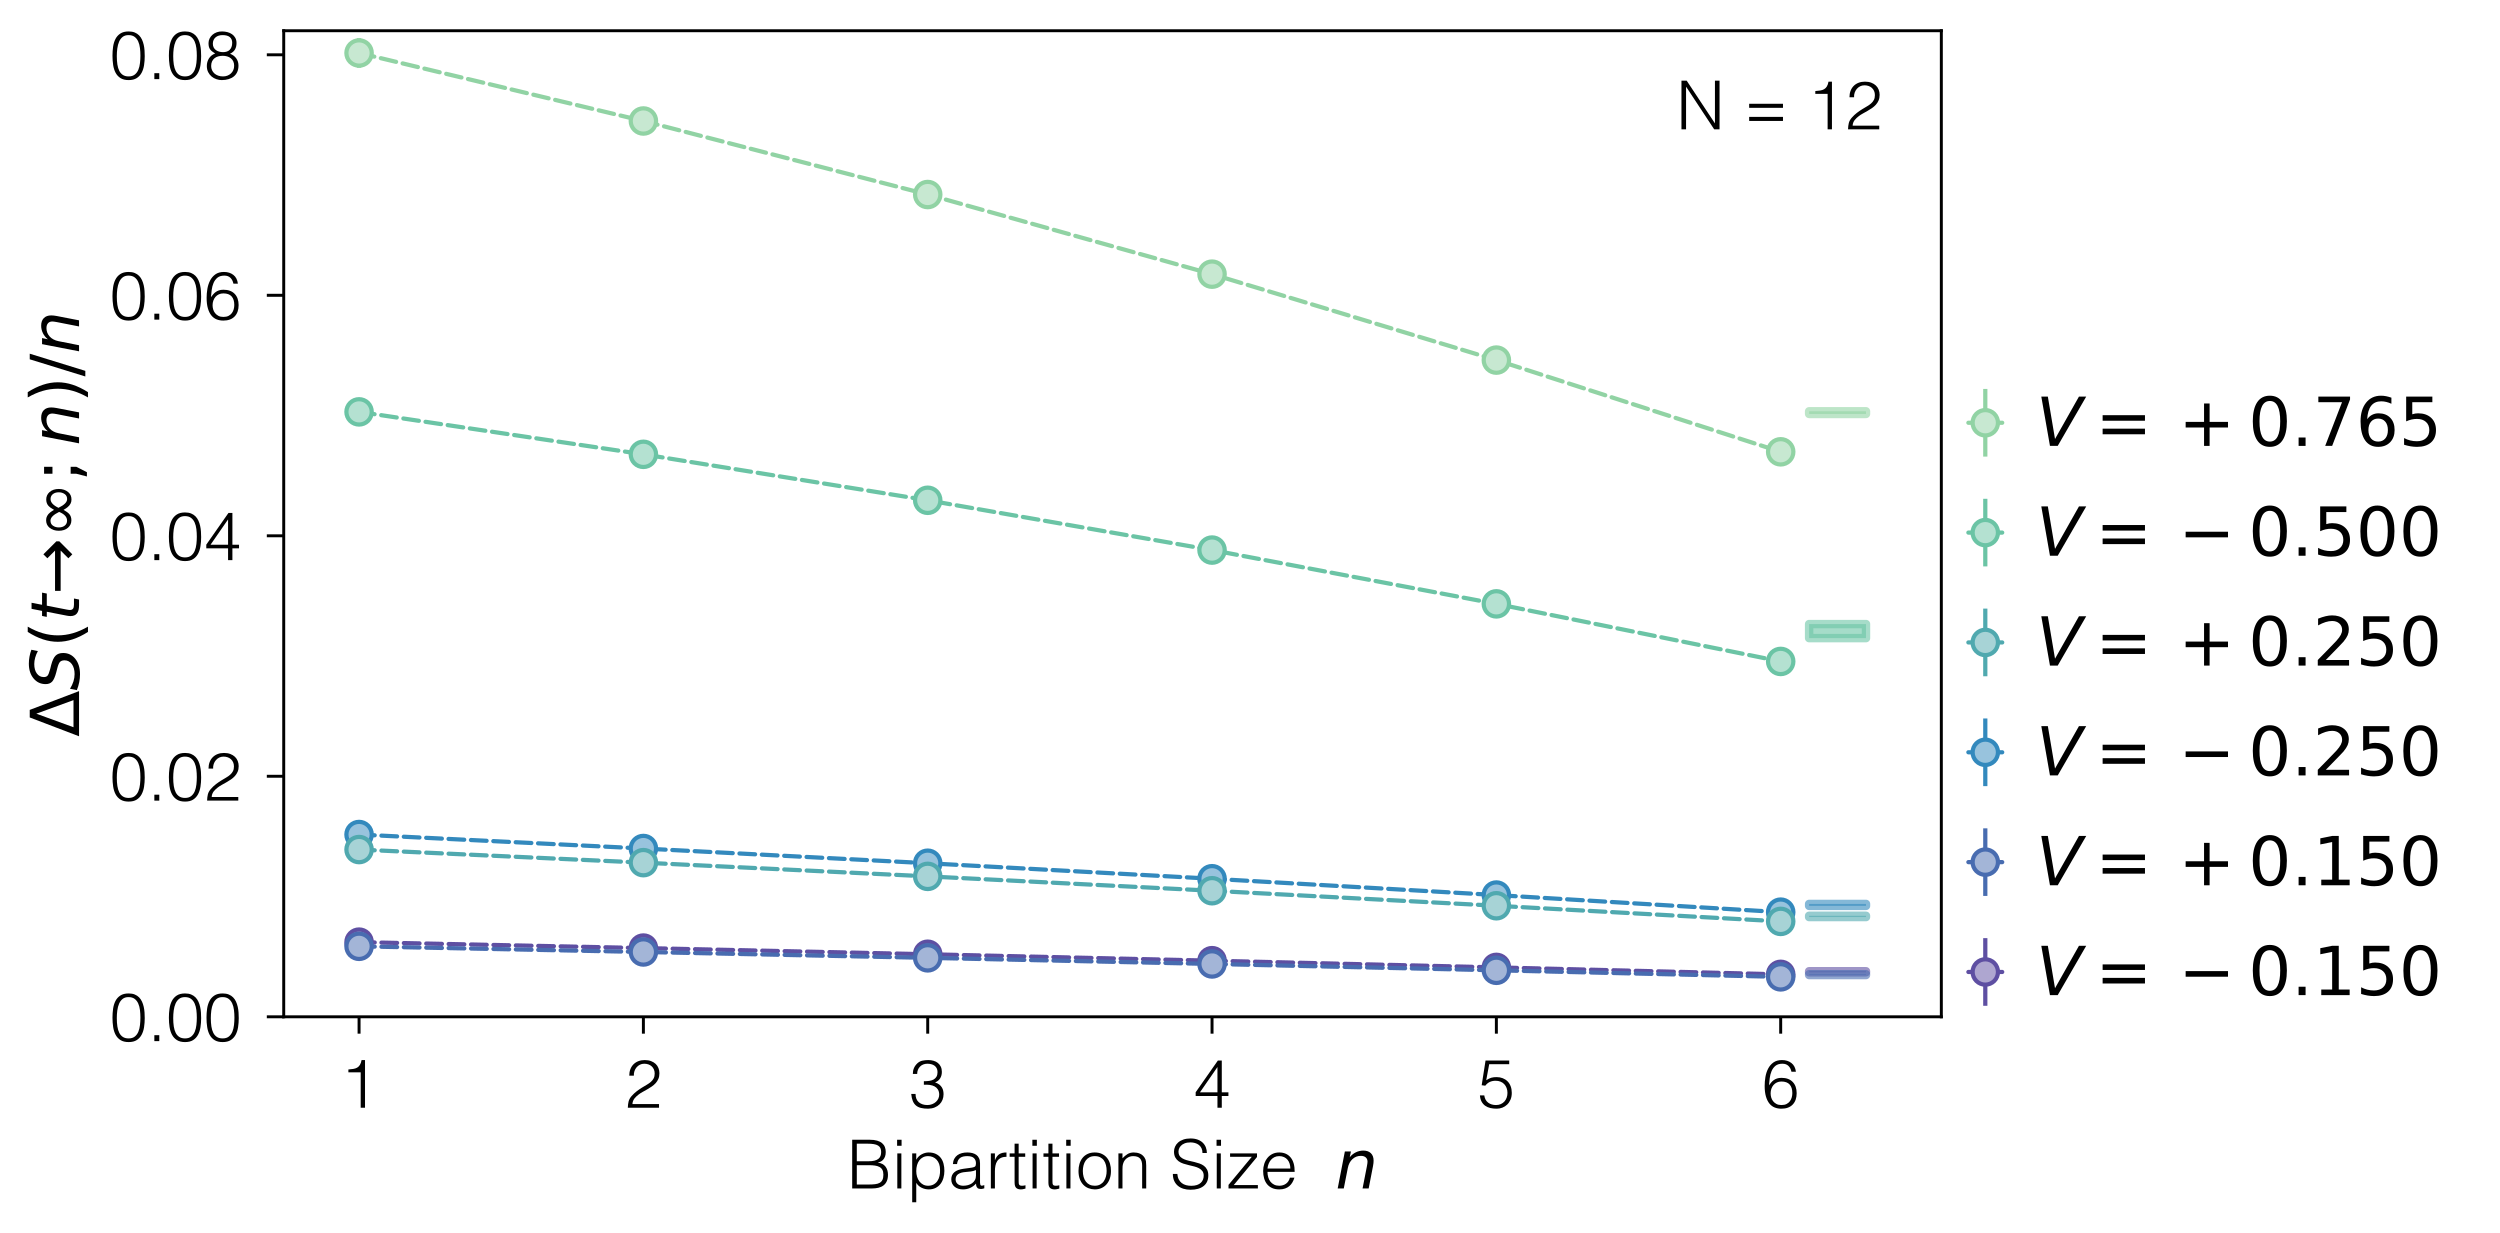 <?xml version="1.0" encoding="utf-8" standalone="no"?>
<!DOCTYPE svg PUBLIC "-//W3C//DTD SVG 1.1//EN"
  "http://www.w3.org/Graphics/SVG/1.1/DTD/svg11.dtd">
<!-- Created with matplotlib (https://matplotlib.org/) -->
<svg height="145.859pt" version="1.1" viewBox="0 0 295.703 145.859" width="295.703pt" xmlns="http://www.w3.org/2000/svg" xmlns:xlink="http://www.w3.org/1999/xlink">
 <defs>
  <style type="text/css">
*{stroke-linecap:butt;stroke-linejoin:round;}
  </style>
 </defs>
 <g id="figure_1">
  <g id="patch_1">
   <path d="M 0 145.859 
L 295.703 145.859 
L 295.703 0 
L 0 0 
z
" style="fill:none;"/>
  </g>
  <g id="axes_1">
   <g id="patch_2">
    <path d="M 33.559 120.266 
L 229.623 120.266 
L 229.623 3.635 
L 33.559 3.635 
z
" style="fill:none;"/>
   </g>
   <g id="PolyCollection_1">
    <defs>
     <path d="M 213.985 -30.979 
L 213.985 -30.857 
L 220.711 -30.857 
L 220.711 -30.979 
L 220.711 -30.979 
L 213.985 -30.979 
z
" id="m436c9376bf" style="stroke:#5e4fa2;stroke-opacity:0.6;"/>
    </defs>
    <g>
     <use style="fill:#5e4fa2;fill-opacity:0.6;stroke:#5e4fa2;stroke-opacity:0.6;" x="0" xlink:href="#m436c9376bf" y="145.859"/>
    </g>
   </g>
   <g id="PolyCollection_2">
    <defs>
     <path d="M 213.985 -30.623 
L 213.985 -30.53 
L 220.711 -30.53 
L 220.711 -30.623 
L 220.711 -30.623 
L 213.985 -30.623 
z
" id="m1849de14a1" style="stroke:#486cb0;stroke-opacity:0.6;"/>
    </defs>
    <g>
     <use style="fill:#486cb0;fill-opacity:0.6;stroke:#486cb0;stroke-opacity:0.6;" x="0" xlink:href="#m1849de14a1" y="145.859"/>
    </g>
   </g>
   <g id="PolyCollection_3">
    <defs>
     <path d="M 213.985 -38.94 
L 213.985 -38.711 
L 220.711 -38.711 
L 220.711 -38.94 
L 220.711 -38.94 
L 213.985 -38.94 
z
" id="m2efb7c8ce1" style="stroke:#3389bd;stroke-opacity:0.6;"/>
    </defs>
    <g>
     <use style="fill:#3389bd;fill-opacity:0.6;stroke:#3389bd;stroke-opacity:0.6;" x="0" xlink:href="#m2efb7c8ce1" y="145.859"/>
    </g>
   </g>
   <g id="PolyCollection_4">
    <defs>
     <path d="M 213.985 -37.539 
L 213.985 -37.388 
L 220.711 -37.388 
L 220.711 -37.539 
L 220.711 -37.539 
L 213.985 -37.539 
z
" id="mb636430322" style="stroke:#50a9af;stroke-opacity:0.6;"/>
    </defs>
    <g>
     <use style="fill:#50a9af;fill-opacity:0.6;stroke:#50a9af;stroke-opacity:0.6;" x="0" xlink:href="#mb636430322" y="145.859"/>
    </g>
   </g>
   <g id="PolyCollection_5">
    <defs>
     <path d="M 213.985 -72.043 
L 213.985 -70.381 
L 220.711 -70.381 
L 220.711 -72.043 
L 220.711 -72.043 
L 213.985 -72.043 
z
" id="m00620a66a2" style="stroke:#6bc4a5;stroke-opacity:0.6;"/>
    </defs>
    <g>
     <use style="fill:#6bc4a5;fill-opacity:0.6;stroke:#6bc4a5;stroke-opacity:0.6;" x="0" xlink:href="#m00620a66a2" y="145.859"/>
    </g>
   </g>
   <g id="PolyCollection_6">
    <defs>
     <path d="M 213.985 -97.211 
L 213.985 -96.897 
L 220.711 -96.897 
L 220.711 -97.211 
L 220.711 -97.211 
L 213.985 -97.211 
z
" id="m9dae1aefb4" style="stroke:#91d3a4;stroke-opacity:0.6;"/>
    </defs>
    <g>
     <use style="fill:#91d3a4;fill-opacity:0.6;stroke:#91d3a4;stroke-opacity:0.6;" x="0" xlink:href="#m9dae1aefb4" y="145.859"/>
    </g>
   </g>
   <g id="matplotlib.axis_1">
    <g id="xtick_1">
     <g id="line2d_1">
      <defs>
       <path d="M 0 0 
L 0 2 
" id="mf4e2f5fce0" style="stroke:#000000;stroke-width:0.35;"/>
      </defs>
      <g>
       <use style="stroke:#000000;stroke-width:0.35;" x="42.471" xlink:href="#mf4e2f5fce0" y="120.266"/>
      </g>
     </g>
     <g id="text_1">
      <!-- 1 -->
      <defs>
       <path d="M 30.203 52.406 
L 12 52.406 
L 12 56.594 
Q 16 56.906 19.25 57.406 
Q 22.5 57.906 24.953 59.297 
Q 27.406 60.703 29.047 63.344 
Q 30.703 66 31.5 70.5 
L 36.594 70.5 
L 36.594 0 
L 30.203 0 
z
" id="Helvetica-Light-49"/>
      </defs>
      <g transform="translate(40.247 131.026)scale(0.08 -0.08)">
       <use xlink:href="#Helvetica-Light-49"/>
      </g>
     </g>
    </g>
    <g id="xtick_2">
     <g id="line2d_2">
      <g>
       <use style="stroke:#000000;stroke-width:0.35;" x="76.101" xlink:href="#mf4e2f5fce0" y="120.266"/>
      </g>
     </g>
     <g id="text_2">
      <!-- 2 -->
      <defs>
       <path d="M 6.906 47.406 
Q 6.906 52.594 8.5 56.844 
Q 10.094 61.094 13.094 64.141 
Q 16.094 67.203 20.344 68.844 
Q 24.594 70.5 29.797 70.5 
Q 35.094 70.5 39.141 68.953 
Q 43.203 67.406 45.953 64.797 
Q 48.703 62.203 50.094 58.594 
Q 51.5 55 51.5 51 
Q 51.5 46.297 49.953 42.688 
Q 48.406 39.094 45.844 36.297 
Q 43.297 33.5 40.047 31.297 
Q 36.797 29.094 33.391 27.141 
Q 30 25.203 26.703 23.391 
Q 23.406 21.594 20.797 19.594 
Q 19.094 18.297 17.5 16.844 
Q 15.906 15.406 14.594 13.703 
Q 13.297 12 12.5 9.953 
Q 11.703 7.906 11.594 5.406 
L 50.906 5.406 
L 50.906 0 
L 4.797 0 
Q 4.906 5.094 5.906 9.188 
Q 6.906 13.297 10.297 17.203 
Q 14 21.406 17.953 24.406 
Q 21.906 27.406 25.703 29.75 
Q 29.5 32.094 32.891 34.047 
Q 36.297 36 38.891 38.297 
Q 41.5 40.594 43 43.5 
Q 44.5 46.406 44.5 50.594 
Q 44.5 54 43.297 56.703 
Q 42.094 59.406 40 61.297 
Q 37.906 63.203 35.094 64.141 
Q 32.297 65.094 29 65.094 
Q 25.5 65.094 22.641 63.641 
Q 19.797 62.203 17.75 59.797 
Q 15.703 57.406 14.594 54.203 
Q 13.5 51 13.703 47.406 
z
" id="Helvetica-Light-50"/>
      </defs>
      <g transform="translate(73.877 131.026)scale(0.08 -0.08)">
       <use xlink:href="#Helvetica-Light-50"/>
      </g>
     </g>
    </g>
    <g id="xtick_3">
     <g id="line2d_3">
      <g>
       <use style="stroke:#000000;stroke-width:0.35;" x="109.731" xlink:href="#mf4e2f5fce0" y="120.266"/>
      </g>
     </g>
     <g id="text_3">
      <!-- 3 -->
      <defs>
       <path d="M 22.094 39.203 
Q 26.594 39.203 30.297 39.75 
Q 34 40.297 36.641 41.844 
Q 39.297 43.406 40.797 46 
Q 42.297 48.594 42.297 52.703 
Q 42.297 56 41.094 58.344 
Q 39.906 60.703 37.844 62.203 
Q 35.797 63.703 33.047 64.391 
Q 30.297 65.094 27.297 65.094 
Q 23.906 65.094 21.156 64 
Q 18.406 62.906 16.406 60.844 
Q 14.406 58.797 13.297 56.047 
Q 12.203 53.297 12.203 50 
L 5.797 50 
Q 5.797 54.797 7.438 58.641 
Q 9.094 62.5 12.594 65.797 
Q 15.906 68.797 20.047 69.641 
Q 24.203 70.5 28.594 70.5 
Q 32.797 70.5 36.438 69.453 
Q 40.094 68.406 42.797 66.25 
Q 45.5 64.094 47.094 60.797 
Q 48.703 57.5 48.703 53.094 
Q 48.703 47.594 46.25 43.594 
Q 43.797 39.594 38.703 37.406 
Q 42.5 36.203 44.953 34.25 
Q 47.406 32.297 48.797 29.938 
Q 50.203 27.594 50.703 25 
Q 51.203 22.406 51.203 20 
Q 51.203 15.594 49.703 11.797 
Q 48.203 8 45.297 5.094 
Q 42.406 2.203 38.156 0.453 
Q 33.906 -1.297 28.5 -1.406 
Q 22.406 -1.406 17.906 -0.297 
Q 13.406 0.797 10.406 3.344 
Q 7.406 5.906 5.703 10.047 
Q 4 14.203 3.406 20.406 
L 9.797 20.406 
Q 9.797 12.297 14.641 8.141 
Q 19.5 4 27.297 4 
Q 31.094 4 34.391 5.297 
Q 37.703 6.594 40.047 8.797 
Q 42.406 11 43.656 13.891 
Q 44.906 16.797 44.797 19.906 
Q 44.594 24.203 42.797 27.047 
Q 41 29.906 37.953 31.547 
Q 34.906 33.203 30.797 33.75 
Q 26.703 34.297 22.094 34 
z
" id="Helvetica-Light-51"/>
      </defs>
      <g transform="translate(107.508 131.026)scale(0.08 -0.08)">
       <use xlink:href="#Helvetica-Light-51"/>
      </g>
     </g>
    </g>
    <g id="xtick_4">
     <g id="line2d_4">
      <g>
       <use style="stroke:#000000;stroke-width:0.35;" x="143.362" xlink:href="#mf4e2f5fce0" y="120.266"/>
      </g>
     </g>
     <g id="text_4">
      <!-- 4 -->
      <defs>
       <path d="M 35.797 17.406 
L 3.594 17.406 
L 3.594 22.906 
L 36.406 69.797 
L 42.203 69.797 
L 42.203 22.797 
L 52 22.797 
L 52 17.406 
L 42.203 17.406 
L 42.203 0 
L 35.797 0 
z
M 9.906 22.797 
L 35.797 22.797 
L 35.797 60.203 
z
" id="Helvetica-Light-52"/>
      </defs>
      <g transform="translate(141.138 131.026)scale(0.08 -0.08)">
       <use xlink:href="#Helvetica-Light-52"/>
      </g>
     </g>
    </g>
    <g id="xtick_5">
     <g id="line2d_5">
      <g>
       <use style="stroke:#000000;stroke-width:0.35;" x="176.992" xlink:href="#mf4e2f5fce0" y="120.266"/>
      </g>
     </g>
     <g id="text_5">
      <!-- 5 -->
      <defs>
       <path d="M 9.906 18.297 
Q 10.906 11.094 15.656 7.547 
Q 20.406 4 27.297 4 
Q 31.203 4 34.344 5.391 
Q 37.5 6.797 39.703 9.25 
Q 41.906 11.703 43.047 14.953 
Q 44.203 18.203 44.203 22 
Q 44.203 25.906 42.953 29.203 
Q 41.703 32.5 39.453 34.891 
Q 37.203 37.297 33.953 38.594 
Q 30.703 39.906 26.703 39.906 
Q 21.906 39.906 18.094 38.156 
Q 14.297 36.406 11.406 32.594 
L 6.094 33.297 
L 11.797 69.797 
L 46.797 69.797 
L 46.797 64.406 
L 17.203 64.406 
L 12.797 40.703 
Q 14.906 42 16.656 42.891 
Q 18.406 43.797 20.203 44.344 
Q 22 44.906 23.953 45.094 
Q 25.906 45.297 28.297 45.297 
Q 33.094 45.297 37.188 43.688 
Q 41.297 42.094 44.297 39.094 
Q 47.297 36.094 48.938 31.75 
Q 50.594 27.406 50.594 22 
Q 50.594 16.406 48.75 12.047 
Q 46.906 7.703 43.797 4.703 
Q 40.703 1.703 36.641 0.141 
Q 32.594 -1.406 28.297 -1.406 
Q 23.297 -1.406 18.938 -0.406 
Q 14.594 0.594 11.297 2.938 
Q 8 5.297 5.953 9.047 
Q 3.906 12.797 3.5 18.297 
z
" id="Helvetica-Light-53"/>
      </defs>
      <g transform="translate(174.768 131.026)scale(0.08 -0.08)">
       <use xlink:href="#Helvetica-Light-53"/>
      </g>
     </g>
    </g>
    <g id="xtick_6">
     <g id="line2d_6">
      <g>
       <use style="stroke:#000000;stroke-width:0.35;" x="210.622" xlink:href="#mf4e2f5fce0" y="120.266"/>
      </g>
     </g>
     <g id="text_6">
      <!-- 6 -->
      <defs>
       <path d="M 43.703 53.203 
Q 42.594 58.594 39.297 61.844 
Q 36 65.094 30.297 65.094 
Q 23.797 65.094 20.047 62 
Q 16.297 58.906 14.297 54.156 
Q 12.297 49.406 11.594 43.797 
Q 10.906 38.203 10.5 33.203 
Q 12 35.203 13.641 37.203 
Q 15.297 39.203 17.391 40.75 
Q 19.5 42.297 22.297 43.25 
Q 25.094 44.203 29 44.203 
Q 39.703 44.203 45.547 38.141 
Q 51.406 32.094 51.406 21.5 
Q 51.406 10.797 45.5 4.688 
Q 39.594 -1.406 28.797 -1.406 
Q 23.5 -1.406 19 0.344 
Q 14.5 2.094 11.203 6.094 
Q 7.906 10.094 6 16.547 
Q 4.094 23 4.094 32.297 
Q 4.094 38.594 5.188 45.344 
Q 6.297 52.094 9.141 57.688 
Q 12 63.297 16.953 66.891 
Q 21.906 70.5 29.703 70.5 
Q 38.094 70.5 43.688 66.094 
Q 49.297 61.703 50.297 53.203 
z
M 28.797 38.797 
Q 25.094 38.797 22.141 37.391 
Q 19.203 36 17.141 33.594 
Q 15.094 31.203 14 28.047 
Q 12.906 24.906 12.906 21.297 
Q 12.906 18.297 13.75 15.25 
Q 14.594 12.203 16.547 9.703 
Q 18.5 7.203 21.5 5.594 
Q 24.5 4 28.906 4 
Q 33.406 4 36.453 5.547 
Q 39.5 7.094 41.391 9.641 
Q 43.297 12.203 44.141 15.344 
Q 45 18.5 45 21.703 
Q 45 29.906 41.047 34.344 
Q 37.094 38.797 28.797 38.797 
z
" id="Helvetica-Light-54"/>
      </defs>
      <g transform="translate(208.399 131.026)scale(0.08 -0.08)">
       <use xlink:href="#Helvetica-Light-54"/>
      </g>
     </g>
    </g>
    <g id="text_7">
     <!-- Bipartition Size  $n$ -->
     <defs>
      <path d="M 14.906 5.797 
L 32.203 5.797 
Q 37.797 5.797 41.938 6.297 
Q 46.094 6.797 48.797 8.344 
Q 51.5 9.906 52.844 12.75 
Q 54.203 15.594 54.203 20.297 
Q 54.203 24.797 52.703 27.547 
Q 51.203 30.297 48.391 31.797 
Q 45.594 33.297 41.688 33.844 
Q 37.797 34.406 33 34.406 
L 14.906 34.406 
z
M 14.906 40.203 
L 32.094 40.203 
Q 37.406 40.203 41 41.094 
Q 44.594 42 46.797 43.75 
Q 49 45.5 49.953 48.047 
Q 50.906 50.594 50.906 53.906 
Q 50.906 57.297 49.797 59.641 
Q 48.703 62 46.297 63.453 
Q 43.906 64.906 40.047 65.547 
Q 36.203 66.203 30.594 66.203 
L 14.906 66.203 
z
M 8.094 0 
L 8.094 72 
L 34.094 72 
Q 40.406 72 44.906 70.703 
Q 49.406 69.406 52.25 67 
Q 55.094 64.594 56.391 61.25 
Q 57.703 57.906 57.703 53.906 
Q 57.703 50.094 56.703 47.344 
Q 55.703 44.594 54.094 42.75 
Q 52.5 40.906 50.453 39.844 
Q 48.406 38.797 46.203 38.406 
L 46.203 38.203 
Q 53.703 37.094 57.344 32.297 
Q 61 27.5 61 20.297 
Q 61 14.703 59.25 10.797 
Q 57.5 6.906 54.391 4.5 
Q 51.297 2.094 46.938 1.047 
Q 42.594 0 37.5 0 
z
" id="Helvetica-Light-66"/>
      <path d="M 8.094 0 
L 8.094 51.797 
L 14.094 51.797 
L 14.094 0 
z
M 7.797 63.094 
L 7.797 72 
L 14.406 72 
L 14.406 63.094 
z
" id="Helvetica-Light-105"/>
      <path d="M 13.906 25.703 
Q 13.906 21.297 15.094 17.344 
Q 16.297 13.406 18.547 10.453 
Q 20.797 7.5 24.047 5.75 
Q 27.297 4 31.406 4 
Q 36 4 39.453 5.844 
Q 42.906 7.703 45.094 10.891 
Q 47.297 14.094 48.297 18.344 
Q 49.297 22.594 49.094 27.5 
Q 49.094 32.406 47.75 36.156 
Q 46.406 39.906 44 42.5 
Q 41.594 45.094 38.391 46.438 
Q 35.203 47.797 31.406 47.797 
Q 27.203 47.797 23.891 46.094 
Q 20.594 44.406 18.391 41.453 
Q 16.203 38.5 15.047 34.453 
Q 13.906 30.406 13.906 25.703 
z
M 13.906 -20.406 
L 7.906 -20.406 
L 7.906 51.797 
L 13.906 51.797 
L 13.906 42.703 
L 14.094 42.703 
Q 15.406 45.203 17.453 47.203 
Q 19.5 49.203 21.953 50.5 
Q 24.406 51.797 27 52.5 
Q 29.594 53.203 32.094 53.203 
Q 38.406 53.203 42.797 51.094 
Q 47.203 49 50.047 45.344 
Q 52.906 41.703 54.203 36.703 
Q 55.5 31.703 55.5 26 
Q 55.5 20.594 54.094 15.594 
Q 52.703 10.594 49.844 6.844 
Q 47 3.094 42.641 0.844 
Q 38.297 -1.406 32.406 -1.406 
Q 26.906 -1.406 21.844 1.047 
Q 16.797 3.5 13.906 8.297 
z
" id="Helvetica-Light-112"/>
      <path d="M 41.094 27.203 
Q 37.297 25.594 33.391 25.094 
Q 29.5 24.594 25.594 24.297 
Q 18.703 23.797 14.844 21.188 
Q 11 18.594 11 13.297 
Q 11 10.906 11.953 9.156 
Q 12.906 7.406 14.453 6.25 
Q 16 5.094 18.047 4.547 
Q 20.094 4 22.203 4 
Q 25.797 4 29.188 4.891 
Q 32.594 5.797 35.25 7.641 
Q 37.906 9.5 39.5 12.344 
Q 41.094 15.203 41.094 19.094 
z
M 31 30.203 
Q 32.703 30.406 35.047 30.797 
Q 37.406 31.203 38.906 31.906 
Q 40.406 32.594 40.75 34.25 
Q 41.094 35.906 41.094 37.297 
Q 41.094 41.906 38.141 44.844 
Q 35.203 47.797 28.203 47.797 
Q 25.094 47.797 22.5 47.25 
Q 19.906 46.703 17.953 45.344 
Q 16 44 14.75 41.75 
Q 13.5 39.5 13.094 36.094 
L 7 36.094 
Q 7.297 40.703 9.094 43.953 
Q 10.906 47.203 13.75 49.25 
Q 16.594 51.297 20.344 52.25 
Q 24.094 53.203 28.297 53.203 
Q 32.203 53.203 35.641 52.344 
Q 39.094 51.5 41.641 49.641 
Q 44.203 47.797 45.641 44.688 
Q 47.094 41.594 47.094 37.094 
L 47.094 8.906 
Q 47.094 5.406 48.344 4.453 
Q 49.594 3.5 53.406 4.906 
L 53.406 0.203 
Q 52.703 0 51.344 -0.391 
Q 50 -0.797 48.703 -0.797 
Q 47.297 -0.797 46 -0.5 
Q 44.5 -0.297 43.594 0.453 
Q 42.703 1.203 42.141 2.25 
Q 41.594 3.297 41.391 4.547 
Q 41.203 5.797 41.203 7.203 
Q 37.406 3 32.5 0.797 
Q 27.594 -1.406 21.906 -1.406 
Q 18.5 -1.406 15.344 -0.5 
Q 12.203 0.406 9.797 2.297 
Q 7.406 4.203 6 6.953 
Q 4.594 9.703 4.594 13.5 
Q 4.594 26.703 22.703 29.094 
z
" id="Helvetica-Light-97"/>
      <path d="M 13.5 0 
L 7.5 0 
L 7.5 51.797 
L 13.5 51.797 
L 13.5 42.094 
L 13.703 42.094 
Q 16.203 48.297 20.141 50.75 
Q 24.094 53.203 30.594 53.203 
L 30.594 46.703 
Q 25.5 46.797 22.203 45.094 
Q 18.906 43.406 16.953 40.5 
Q 15 37.594 14.25 33.641 
Q 13.5 29.703 13.5 25.406 
z
" id="Helvetica-Light-114"/>
      <path d="M 25.406 -0.203 
Q 24.297 -0.406 22.5 -0.906 
Q 20.703 -1.406 18.5 -1.406 
Q 14 -1.406 11.641 0.844 
Q 9.297 3.094 9.297 8.906 
L 9.297 46.797 
L 2 46.797 
L 2 51.797 
L 9.297 51.797 
L 9.297 66.203 
L 15.297 66.203 
L 15.297 51.797 
L 25 51.797 
L 25 46.797 
L 15.297 46.797 
L 15.297 11.297 
Q 15.297 9.406 15.391 8 
Q 15.5 6.594 16 5.688 
Q 16.5 4.797 17.547 4.391 
Q 18.594 4 20.5 4 
Q 21.703 4 22.953 4.203 
Q 24.203 4.406 25.406 4.703 
z
" id="Helvetica-Light-116"/>
      <path d="M 27.797 -1.406 
Q 22.797 -1.297 18.438 0.391 
Q 14.094 2.094 10.844 5.5 
Q 7.594 8.906 5.688 14 
Q 3.797 19.094 3.797 25.906 
Q 3.797 31.594 5.297 36.547 
Q 6.797 41.5 9.797 45.203 
Q 12.797 48.906 17.297 51.047 
Q 21.797 53.203 27.797 53.203 
Q 33.906 53.203 38.406 51.047 
Q 42.906 48.906 45.906 45.25 
Q 48.906 41.594 50.344 36.594 
Q 51.797 31.594 51.797 25.906 
Q 51.797 19.703 50.094 14.703 
Q 48.406 9.703 45.25 6.094 
Q 42.094 2.5 37.641 0.547 
Q 33.203 -1.406 27.797 -1.406 
z
M 45.406 25.906 
Q 45.406 30.5 44.406 34.5 
Q 43.406 38.5 41.297 41.453 
Q 39.203 44.406 35.891 46.094 
Q 32.594 47.797 27.797 47.797 
Q 23.094 47.797 19.75 45.938 
Q 16.406 44.094 14.297 41.047 
Q 12.203 38 11.203 34.047 
Q 10.203 30.094 10.203 25.906 
Q 10.203 21.094 11.344 17.047 
Q 12.5 13 14.703 10.094 
Q 16.906 7.203 20.203 5.594 
Q 23.5 4 27.797 4 
Q 32.5 4 35.844 5.844 
Q 39.203 7.703 41.297 10.797 
Q 43.406 13.906 44.406 17.797 
Q 45.406 21.703 45.406 25.906 
z
" id="Helvetica-Light-111"/>
      <path d="M 13.203 0 
L 7.203 0 
L 7.203 51.797 
L 13.203 51.797 
L 13.203 44.594 
Q 16.797 48.406 20.641 50.797 
Q 24.5 53.203 29.906 53.203 
Q 34.703 53.203 38.797 51.547 
Q 42.906 49.906 45.703 45.797 
Q 47.594 43 47.938 40.047 
Q 48.297 37.094 48.297 33.906 
L 48.297 0 
L 42.297 0 
L 42.297 33.797 
Q 42.297 40.797 39.188 44.297 
Q 36.094 47.797 28.906 47.797 
Q 26.094 47.797 23.797 46.938 
Q 21.5 46.094 19.641 44.688 
Q 17.797 43.297 16.5 41.5 
Q 15.203 39.703 14.5 37.703 
Q 13.594 35.203 13.391 32.891 
Q 13.203 30.594 13.203 27.906 
z
" id="Helvetica-Light-110"/>
      <path id="Helvetica-Light-32"/>
      <path d="M 10.906 21.5 
Q 11.297 16.703 13.047 13.344 
Q 14.797 10 17.547 7.891 
Q 20.297 5.797 23.891 4.844 
Q 27.5 3.906 31.594 3.906 
Q 36.406 3.906 39.906 5.094 
Q 43.406 6.297 45.594 8.344 
Q 47.797 10.406 48.844 13.094 
Q 49.906 15.797 49.906 18.797 
Q 49.906 23 48 25.594 
Q 46.094 28.203 43.047 29.844 
Q 40 31.5 36.047 32.5 
Q 32.094 33.5 27.938 34.453 
Q 23.797 35.406 19.844 36.703 
Q 15.906 38 12.844 40.203 
Q 9.797 42.406 7.891 45.844 
Q 6 49.297 6 54.594 
Q 6 58.297 7.547 61.797 
Q 9.094 65.297 12.141 68 
Q 15.203 70.703 19.797 72.297 
Q 24.406 73.906 30.406 73.906 
Q 36.5 73.906 41.047 72.203 
Q 45.594 70.5 48.594 67.547 
Q 51.594 64.594 53.094 60.688 
Q 54.594 56.797 54.594 52.406 
L 48.094 52.406 
Q 48.094 56.5 46.641 59.5 
Q 45.203 62.5 42.703 64.391 
Q 40.203 66.297 37 67.188 
Q 33.797 68.094 30.406 68.094 
Q 25.203 68.094 21.641 66.641 
Q 18.094 65.203 16 62.891 
Q 13.906 60.594 13.094 57.797 
Q 12.297 55 12.797 52.203 
Q 13.406 48.703 15.594 46.594 
Q 17.797 44.5 21 43.141 
Q 24.203 41.797 28.047 40.938 
Q 31.906 40.094 35.906 39.141 
Q 39.906 38.203 43.656 36.891 
Q 47.406 35.594 50.297 33.391 
Q 53.203 31.203 54.953 27.75 
Q 56.703 24.297 56.703 19.094 
Q 56.703 9.094 49.797 3.594 
Q 42.906 -1.906 30.406 -1.906 
Q 24.797 -1.906 20 -0.453 
Q 15.203 1 11.703 3.953 
Q 8.203 6.906 6.25 11.25 
Q 4.297 15.594 4.297 21.5 
z
" id="Helvetica-Light-83"/>
      <path d="M 3.297 0 
L 3.297 5.297 
L 37.703 46.797 
L 5.594 46.797 
L 5.594 51.797 
L 45.406 51.797 
L 45.406 46.5 
L 11 5 
L 46.703 5 
L 46.703 0 
z
" id="Helvetica-Light-122"/>
      <path d="M 44.703 29.5 
Q 44.703 33.297 43.641 36.641 
Q 42.594 40 40.547 42.453 
Q 38.5 44.906 35.391 46.344 
Q 32.297 47.797 28.297 47.797 
Q 24.297 47.797 21.25 46.297 
Q 18.203 44.797 16.047 42.297 
Q 13.906 39.797 12.594 36.5 
Q 11.297 33.203 10.906 29.5 
z
M 10.906 24.5 
Q 10.906 20.297 12 16.547 
Q 13.094 12.797 15.25 10.047 
Q 17.406 7.297 20.703 5.641 
Q 24 4 28.297 4 
Q 34.203 4 38.391 7.094 
Q 42.594 10.203 44 15.906 
L 50.703 15.906 
Q 49.594 12.203 47.797 9.047 
Q 46 5.906 43.297 3.547 
Q 40.594 1.203 36.891 -0.094 
Q 33.203 -1.406 28.297 -1.406 
Q 22.094 -1.406 17.594 0.688 
Q 13.094 2.797 10.188 6.438 
Q 7.297 10.094 5.891 15.047 
Q 4.5 20 4.5 25.703 
Q 4.5 31.406 6.141 36.406 
Q 7.797 41.406 10.844 45.156 
Q 13.906 48.906 18.297 51.047 
Q 22.703 53.203 28.297 53.203 
Q 39 53.203 45.094 45.844 
Q 51.203 38.5 51.094 24.5 
z
" id="Helvetica-Light-101"/>
      <path d="M 55.719 33.016 
L 49.312 0 
L 40.281 0 
L 46.688 32.672 
Q 47.125 34.969 47.359 36.719 
Q 47.609 38.484 47.609 39.5 
Q 47.609 43.609 45.016 45.891 
Q 42.438 48.188 37.797 48.188 
Q 30.562 48.188 25.344 43.375 
Q 20.125 38.578 18.5 30.328 
L 12.5 0 
L 3.516 0 
L 14.109 54.688 
L 23.094 54.688 
L 21.297 46.094 
Q 25.047 50.828 30.312 53.406 
Q 35.594 56 41.406 56 
Q 48.641 56 52.609 52.094 
Q 56.594 48.188 56.594 41.109 
Q 56.594 39.359 56.375 37.359 
Q 56.156 35.359 55.719 33.016 
z
" id="DejaVuSans-Oblique-110"/>
     </defs>
     <g transform="translate(100.151 140.579)scale(0.08 -0.08)">
      <use transform="translate(0 0.094)" xlink:href="#Helvetica-Light-66"/>
      <use transform="translate(66.7 0.094)" xlink:href="#Helvetica-Light-105"/>
      <use transform="translate(88.9 0.094)" xlink:href="#Helvetica-Light-112"/>
      <use transform="translate(150 0.094)" xlink:href="#Helvetica-Light-97"/>
      <use transform="translate(205.6 0.094)" xlink:href="#Helvetica-Light-114"/>
      <use transform="translate(238.9 0.094)" xlink:href="#Helvetica-Light-116"/>
      <use transform="translate(266.7 0.094)" xlink:href="#Helvetica-Light-105"/>
      <use transform="translate(288.9 0.094)" xlink:href="#Helvetica-Light-116"/>
      <use transform="translate(316.7 0.094)" xlink:href="#Helvetica-Light-105"/>
      <use transform="translate(338.9 0.094)" xlink:href="#Helvetica-Light-111"/>
      <use transform="translate(394.5 0.094)" xlink:href="#Helvetica-Light-110"/>
      <use transform="translate(450.1 0.094)" xlink:href="#Helvetica-Light-32"/>
      <use transform="translate(477.9 0.094)" xlink:href="#Helvetica-Light-83"/>
      <use transform="translate(539 0.094)" xlink:href="#Helvetica-Light-105"/>
      <use transform="translate(561.2 0.094)" xlink:href="#Helvetica-Light-122"/>
      <use transform="translate(611.2 0.094)" xlink:href="#Helvetica-Light-101"/>
      <use transform="translate(666.8 0.094)" xlink:href="#Helvetica-Light-32"/>
      <use transform="translate(694.6 0.094)" xlink:href="#Helvetica-Light-32"/>
      <use transform="translate(722.4 0.094)" xlink:href="#DejaVuSans-Oblique-110"/>
     </g>
    </g>
   </g>
   <g id="matplotlib.axis_2">
    <g id="ytick_1">
     <g id="line2d_7">
      <defs>
       <path d="M 0 0 
L -2 0 
" id="m4edd0d013c" style="stroke:#000000;stroke-width:0.35;"/>
      </defs>
      <g>
       <use style="stroke:#000000;stroke-width:0.35;" x="33.559" xlink:href="#m4edd0d013c" y="120.266"/>
      </g>
     </g>
     <g id="text_8">
      <!-- 0.00 -->
      <defs>
       <path d="M 45.203 34.703 
Q 45.203 40.406 44.547 45.844 
Q 43.906 51.297 42 55.594 
Q 40.094 59.906 36.641 62.5 
Q 33.203 65.094 27.594 65.094 
Q 22.297 65.094 18.938 62.438 
Q 15.594 59.797 13.688 55.391 
Q 11.797 51 11.047 45.391 
Q 10.297 39.797 10.297 34 
Q 10.297 27.203 11.141 21.641 
Q 12 16.094 14 12.188 
Q 16 8.297 19.344 6.141 
Q 22.703 4 27.797 4 
Q 33.5 4 36.953 6.797 
Q 40.406 9.594 42.203 14 
Q 44 18.406 44.594 23.906 
Q 45.203 29.406 45.203 34.703 
z
M 27.797 70.5 
Q 33 70.5 36.797 68.953 
Q 40.594 67.406 43.25 64.703 
Q 45.906 62 47.547 58.391 
Q 49.203 54.797 50.094 50.75 
Q 51 46.703 51.297 42.391 
Q 51.594 38.094 51.594 34 
Q 51.594 27 50.594 20.594 
Q 49.594 14.203 46.938 9.297 
Q 44.297 4.406 39.688 1.5 
Q 35.094 -1.406 27.797 -1.406 
Q 20.5 -1.406 15.844 1.5 
Q 11.203 4.406 8.547 9.344 
Q 5.906 14.297 4.906 20.844 
Q 3.906 27.406 3.906 34.703 
Q 3.906 41.406 4.797 47.797 
Q 5.703 54.203 8.25 59.25 
Q 10.797 64.297 15.5 67.391 
Q 20.203 70.5 27.797 70.5 
z
" id="Helvetica-Light-48"/>
       <path d="M 10.203 0 
L 10.203 8.797 
L 17.5 8.797 
L 17.5 0 
z
" id="Helvetica-Light-46"/>
      </defs>
      <g transform="translate(12.992 123.146)scale(0.08 -0.08)">
       <use xlink:href="#Helvetica-Light-48"/>
       <use x="55.6" xlink:href="#Helvetica-Light-46"/>
       <use x="83.4" xlink:href="#Helvetica-Light-48"/>
       <use x="139" xlink:href="#Helvetica-Light-48"/>
      </g>
     </g>
    </g>
    <g id="ytick_2">
     <g id="line2d_8">
      <g>
       <use style="stroke:#000000;stroke-width:0.35;" x="33.559" xlink:href="#m4edd0d013c" y="91.82"/>
      </g>
     </g>
     <g id="text_9">
      <!-- 0.02 -->
      <g transform="translate(12.992 94.7)scale(0.08 -0.08)">
       <use xlink:href="#Helvetica-Light-48"/>
       <use x="55.6" xlink:href="#Helvetica-Light-46"/>
       <use x="83.4" xlink:href="#Helvetica-Light-48"/>
       <use x="139" xlink:href="#Helvetica-Light-50"/>
      </g>
     </g>
    </g>
    <g id="ytick_3">
     <g id="line2d_9">
      <g>
       <use style="stroke:#000000;stroke-width:0.35;" x="33.559" xlink:href="#m4edd0d013c" y="63.373"/>
      </g>
     </g>
     <g id="text_10">
      <!-- 0.04 -->
      <g transform="translate(12.992 66.253)scale(0.08 -0.08)">
       <use xlink:href="#Helvetica-Light-48"/>
       <use x="55.6" xlink:href="#Helvetica-Light-46"/>
       <use x="83.4" xlink:href="#Helvetica-Light-48"/>
       <use x="139" xlink:href="#Helvetica-Light-52"/>
      </g>
     </g>
    </g>
    <g id="ytick_4">
     <g id="line2d_10">
      <g>
       <use style="stroke:#000000;stroke-width:0.35;" x="33.559" xlink:href="#m4edd0d013c" y="34.927"/>
      </g>
     </g>
     <g id="text_11">
      <!-- 0.06 -->
      <g transform="translate(12.992 37.807)scale(0.08 -0.08)">
       <use xlink:href="#Helvetica-Light-48"/>
       <use x="55.6" xlink:href="#Helvetica-Light-46"/>
       <use x="83.4" xlink:href="#Helvetica-Light-48"/>
       <use x="139" xlink:href="#Helvetica-Light-54"/>
      </g>
     </g>
    </g>
    <g id="ytick_5">
     <g id="line2d_11">
      <g>
       <use style="stroke:#000000;stroke-width:0.35;" x="33.559" xlink:href="#m4edd0d013c" y="6.48"/>
      </g>
     </g>
     <g id="text_12">
      <!-- 0.08 -->
      <defs>
       <path d="M 27.906 34.5 
Q 24.203 34.5 21.094 33.594 
Q 18 32.703 15.703 30.844 
Q 13.406 29 12.094 26.141 
Q 10.797 23.297 10.797 19.406 
Q 10.797 16.094 12.047 13.297 
Q 13.297 10.5 15.547 8.453 
Q 17.797 6.406 21.047 5.203 
Q 24.297 4 28.297 4 
Q 31.797 4 34.797 5.141 
Q 37.797 6.297 40.047 8.391 
Q 42.297 10.5 43.547 13.391 
Q 44.797 16.297 44.797 19.797 
Q 44.797 23.5 43.5 26.25 
Q 42.203 29 39.891 30.844 
Q 37.594 32.703 34.5 33.594 
Q 31.406 34.5 27.906 34.5 
z
M 27.594 65.094 
Q 24.594 65.094 22 64.297 
Q 19.406 63.5 17.453 61.891 
Q 15.5 60.297 14.391 57.891 
Q 13.297 55.5 13.297 52.406 
Q 13.297 49.094 14.547 46.75 
Q 15.797 44.406 17.891 42.906 
Q 20 41.406 22.703 40.656 
Q 25.406 39.906 28.297 39.906 
Q 31.203 39.906 33.703 40.656 
Q 36.203 41.406 38 43.094 
Q 39.797 44.797 40.844 47.391 
Q 41.906 50 41.906 53.797 
Q 41.906 59.203 38.406 62.141 
Q 34.906 65.094 27.594 65.094 
z
M 16.703 37.906 
Q 14.094 39.5 12.25 40.953 
Q 10.406 42.406 9.203 44.094 
Q 8 45.797 7.453 47.938 
Q 6.906 50.094 6.906 53.297 
Q 6.906 56.906 8.5 60.094 
Q 10.094 63.297 12.797 65.641 
Q 15.5 68 19.141 69.297 
Q 22.797 70.594 27 70.5 
Q 31 70.5 34.844 69.5 
Q 38.703 68.5 41.703 66.391 
Q 44.703 64.297 46.5 61.047 
Q 48.297 57.797 48.297 53.297 
Q 48.297 47.797 46.047 43.891 
Q 43.797 40 38.703 37.5 
Q 44.5 35.406 47.844 30.797 
Q 51.203 26.203 51.203 20 
Q 51.203 14.797 49.453 10.797 
Q 47.703 6.797 44.453 4.094 
Q 41.203 1.406 36.594 0 
Q 32 -1.406 26.406 -1.406 
Q 22.594 -1.406 18.641 -0.094 
Q 14.703 1.203 11.547 3.797 
Q 8.406 6.406 6.406 10.297 
Q 4.406 14.203 4.406 19.406 
Q 4.406 25.703 7.547 30.641 
Q 10.703 35.594 16.703 37.906 
z
" id="Helvetica-Light-56"/>
      </defs>
      <g transform="translate(12.992 9.36)scale(0.08 -0.08)">
       <use xlink:href="#Helvetica-Light-48"/>
       <use x="55.6" xlink:href="#Helvetica-Light-46"/>
       <use x="83.4" xlink:href="#Helvetica-Light-48"/>
       <use x="139" xlink:href="#Helvetica-Light-56"/>
      </g>
     </g>
    </g>
    <g id="text_13">
     <!-- $\Delta S(t\to\infty;n)/n$ -->
     <defs>
      <path d="M 34.188 63.188 
L 14.156 8.203 
L 54.25 8.203 
z
M 0.781 0 
L 28.609 72.906 
L 39.797 72.906 
L 67.578 0 
z
" id="DejaVuSans-916"/>
      <path d="M 60.297 70.516 
L 58.406 60.891 
Q 53.469 63.531 48.609 64.875 
Q 43.75 66.219 39.203 66.219 
Q 30.375 66.219 25.141 62.359 
Q 19.922 58.5 19.922 52.094 
Q 19.922 48.578 21.844 46.703 
Q 23.781 44.828 31.781 42.672 
L 37.703 41.219 
Q 47.703 38.625 51.609 34.641 
Q 55.516 30.672 55.516 23.484 
Q 55.516 12.453 46.844 5.516 
Q 38.188 -1.422 24.031 -1.422 
Q 18.219 -1.422 12.359 -0.266 
Q 6.5 0.875 0.594 3.219 
L 2.594 13.375 
Q 8.016 10.016 13.453 8.297 
Q 18.891 6.594 24.312 6.594 
Q 33.547 6.594 39.109 10.688 
Q 44.672 14.797 44.672 21.391 
Q 44.672 25.781 42.453 28.047 
Q 40.234 30.328 32.906 32.172 
L 27 33.688 
Q 16.891 36.328 13.203 39.766 
Q 9.516 43.219 9.516 49.422 
Q 9.516 60.297 17.891 67.25 
Q 26.266 74.219 39.703 74.219 
Q 44.922 74.219 50.047 73.281 
Q 55.172 72.359 60.297 70.516 
z
" id="DejaVuSans-Oblique-83"/>
      <path d="M 31 75.875 
Q 24.469 64.656 21.281 53.656 
Q 18.109 42.672 18.109 31.391 
Q 18.109 20.125 21.312 9.062 
Q 24.516 -2 31 -13.188 
L 23.188 -13.188 
Q 15.875 -1.703 12.234 9.375 
Q 8.594 20.453 8.594 31.391 
Q 8.594 42.281 12.203 53.312 
Q 15.828 64.359 23.188 75.875 
z
" id="DejaVuSans-40"/>
      <path d="M 42.281 54.688 
L 40.922 47.703 
L 23 47.703 
L 17.188 18.016 
Q 16.891 16.359 16.75 15.234 
Q 16.609 14.109 16.609 13.484 
Q 16.609 10.359 18.484 8.938 
Q 20.359 7.516 24.516 7.516 
L 33.594 7.516 
L 32.078 0 
L 23.484 0 
Q 15.484 0 11.547 3.125 
Q 7.625 6.25 7.625 12.594 
Q 7.625 13.719 7.766 15.062 
Q 7.906 16.406 8.203 18.016 
L 14.016 47.703 
L 6.391 47.703 
L 7.812 54.688 
L 15.281 54.688 
L 18.312 70.219 
L 27.297 70.219 
L 24.312 54.688 
z
" id="DejaVuSans-Oblique-116"/>
      <path d="M 78.906 33.547 
L 78.906 29.156 
L 59.719 9.969 
L 53.859 15.828 
L 65.234 27.203 
L 5.719 27.203 
L 5.719 35.5 
L 65.234 35.5 
L 53.859 46.875 
L 59.719 52.734 
z
" id="DejaVuSans-8594"/>
      <path d="M 45.562 17.047 
Q 44.047 18.797 41.656 22.906 
Q 38.375 17.047 35.5 14.453 
Q 31.891 11.328 26.266 11.328 
Q 19.672 11.328 15.328 16.266 
Q 10.75 21.438 10.75 29.984 
Q 10.75 38.188 15.328 43.75 
Q 19.438 48.688 26.375 48.688 
Q 29.938 48.688 32.562 47.219 
Q 35.641 45.609 37.75 42.828 
Q 39.703 40.328 41.656 36.969 
Q 44.922 42.828 47.797 45.406 
Q 51.422 48.531 57.031 48.531 
Q 63.625 48.531 67.969 43.609 
Q 72.562 38.422 72.562 29.891 
Q 72.562 21.688 67.969 16.109 
Q 63.875 11.188 56.938 11.188 
Q 53.375 11.188 50.734 12.641 
Q 48.094 13.969 45.562 17.047 
z
M 25.734 17.719 
Q 33.797 17.719 38.625 29.438 
Q 32.422 42.234 25.734 42.234 
Q 20.844 42.234 18.359 38.719 
Q 15.672 34.969 15.672 29.984 
Q 15.672 24.516 18.359 21.141 
Q 21.094 17.719 25.734 17.719 
z
M 57.562 42.141 
Q 50.297 42.141 44.672 30.422 
Q 50.828 17.625 57.562 17.625 
Q 62.453 17.625 64.938 21.141 
Q 67.625 24.906 67.625 29.891 
Q 67.625 35.359 64.938 38.719 
Q 62.203 42.141 57.562 42.141 
z
" id="DejaVuSans-8734"/>
      <path d="M 11.719 51.703 
L 22.016 51.703 
L 22.016 39.312 
L 11.719 39.312 
z
M 11.719 12.406 
L 22.016 12.406 
L 22.016 4 
L 14.016 -11.625 
L 7.719 -11.625 
L 11.719 4 
z
" id="DejaVuSans-59"/>
      <path d="M 8.016 75.875 
L 15.828 75.875 
Q 23.141 64.359 26.781 53.312 
Q 30.422 42.281 30.422 31.391 
Q 30.422 20.453 26.781 9.375 
Q 23.141 -1.703 15.828 -13.188 
L 8.016 -13.188 
Q 14.5 -2 17.703 9.062 
Q 20.906 20.125 20.906 31.391 
Q 20.906 42.672 17.703 53.656 
Q 14.5 64.656 8.016 75.875 
z
" id="DejaVuSans-41"/>
      <path d="M 25.391 72.906 
L 33.688 72.906 
L 8.297 -9.281 
L 0 -9.281 
z
" id="DejaVuSans-47"/>
     </defs>
     <g transform="translate(9.36 87.151)rotate(-90)scale(0.08 -0.08)">
      <use transform="translate(0 0.125)" xlink:href="#DejaVuSans-916"/>
      <use transform="translate(68.408 0.125)" xlink:href="#DejaVuSans-Oblique-83"/>
      <use transform="translate(131.885 0.125)" xlink:href="#DejaVuSans-40"/>
      <use transform="translate(170.898 0.125)" xlink:href="#DejaVuSans-Oblique-116"/>
      <use transform="translate(210.107 0.125)" xlink:href="#DejaVuSans-8594"/>
      <use transform="translate(293.896 0.125)" xlink:href="#DejaVuSans-8734"/>
      <use transform="translate(377.197 0.125)" xlink:href="#DejaVuSans-59"/>
      <use transform="translate(430.371 0.125)" xlink:href="#DejaVuSans-Oblique-110"/>
      <use transform="translate(493.75 0.125)" xlink:href="#DejaVuSans-41"/>
      <use transform="translate(532.764 0.125)" xlink:href="#DejaVuSans-47"/>
      <use transform="translate(566.455 0.125)" xlink:href="#DejaVuSans-Oblique-110"/>
     </g>
    </g>
   </g>
   <g id="LineCollection_1">
    <path clip-path="url(#p77674521b2)" d="M 42.471 111.631 
L 42.471 111.246 
" style="fill:none;stroke:#5e4fa2;stroke-width:0.5;"/>
    <path clip-path="url(#p77674521b2)" d="M 76.101 112.317 
L 76.101 111.963 
" style="fill:none;stroke:#5e4fa2;stroke-width:0.5;"/>
    <path clip-path="url(#p77674521b2)" d="M 109.731 113.031 
L 109.731 112.71 
" style="fill:none;stroke:#5e4fa2;stroke-width:0.5;"/>
    <path clip-path="url(#p77674521b2)" d="M 143.362 113.775 
L 143.362 113.489 
" style="fill:none;stroke:#5e4fa2;stroke-width:0.5;"/>
    <path clip-path="url(#p77674521b2)" d="M 176.992 114.551 
L 176.992 114.299 
" style="fill:none;stroke:#5e4fa2;stroke-width:0.5;"/>
    <path clip-path="url(#p77674521b2)" d="M 210.622 115.356 
L 210.622 115.14 
" style="fill:none;stroke:#5e4fa2;stroke-width:0.5;"/>
   </g>
   <g id="LineCollection_2">
    <path clip-path="url(#p77674521b2)" d="M 42.471 112.079 
L 42.471 111.784 
" style="fill:none;stroke:#486cb0;stroke-width:0.5;"/>
    <path clip-path="url(#p77674521b2)" d="M 76.101 112.735 
L 76.101 112.465 
" style="fill:none;stroke:#486cb0;stroke-width:0.5;"/>
    <path clip-path="url(#p77674521b2)" d="M 109.731 113.417 
L 109.731 113.173 
" style="fill:none;stroke:#486cb0;stroke-width:0.5;"/>
    <path clip-path="url(#p77674521b2)" d="M 143.362 114.126 
L 143.362 113.908 
" style="fill:none;stroke:#486cb0;stroke-width:0.5;"/>
    <path clip-path="url(#p77674521b2)" d="M 176.992 114.863 
L 176.992 114.672 
" style="fill:none;stroke:#486cb0;stroke-width:0.5;"/>
    <path clip-path="url(#p77674521b2)" d="M 210.622 115.625 
L 210.622 115.462 
" style="fill:none;stroke:#486cb0;stroke-width:0.5;"/>
   </g>
   <g id="LineCollection_3">
    <path clip-path="url(#p77674521b2)" d="M 42.471 99.096 
L 42.471 98.322 
" style="fill:none;stroke:#3389bd;stroke-width:0.5;"/>
    <path clip-path="url(#p77674521b2)" d="M 76.101 100.72 
L 76.101 100.006 
" style="fill:none;stroke:#3389bd;stroke-width:0.5;"/>
    <path clip-path="url(#p77674521b2)" d="M 109.731 102.429 
L 109.731 101.779 
" style="fill:none;stroke:#3389bd;stroke-width:0.5;"/>
    <path clip-path="url(#p77674521b2)" d="M 143.362 104.229 
L 143.362 103.647 
" style="fill:none;stroke:#3389bd;stroke-width:0.5;"/>
    <path clip-path="url(#p77674521b2)" d="M 176.992 106.125 
L 176.992 105.613 
" style="fill:none;stroke:#3389bd;stroke-width:0.5;"/>
    <path clip-path="url(#p77674521b2)" d="M 210.622 108.111 
L 210.622 107.671 
" style="fill:none;stroke:#3389bd;stroke-width:0.5;"/>
   </g>
   <g id="LineCollection_4">
    <path clip-path="url(#p77674521b2)" d="M 42.471 100.827 
L 42.471 100.147 
" style="fill:none;stroke:#50a9af;stroke-width:0.5;"/>
    <path clip-path="url(#p77674521b2)" d="M 76.101 102.348 
L 76.101 101.724 
" style="fill:none;stroke:#50a9af;stroke-width:0.5;"/>
    <path clip-path="url(#p77674521b2)" d="M 109.731 103.941 
L 109.731 103.375 
" style="fill:none;stroke:#50a9af;stroke-width:0.5;"/>
    <path clip-path="url(#p77674521b2)" d="M 143.362 105.61 
L 143.362 105.104 
" style="fill:none;stroke:#50a9af;stroke-width:0.5;"/>
    <path clip-path="url(#p77674521b2)" d="M 176.992 107.357 
L 176.992 106.912 
" style="fill:none;stroke:#50a9af;stroke-width:0.5;"/>
    <path clip-path="url(#p77674521b2)" d="M 210.622 109.175 
L 210.622 108.793 
" style="fill:none;stroke:#50a9af;stroke-width:0.5;"/>
   </g>
   <g id="LineCollection_5">
    <path clip-path="url(#p77674521b2)" d="M 42.471 50.015 
L 42.471 47.419 
" style="fill:none;stroke:#6bc4a5;stroke-width:0.5;"/>
    <path clip-path="url(#p77674521b2)" d="M 76.101 54.95 
L 76.101 52.526 
" style="fill:none;stroke:#6bc4a5;stroke-width:0.5;"/>
    <path clip-path="url(#p77674521b2)" d="M 109.731 60.29 
L 109.731 58.058 
" style="fill:none;stroke:#6bc4a5;stroke-width:0.5;"/>
    <path clip-path="url(#p77674521b2)" d="M 143.362 66.072 
L 143.362 64.055 
" style="fill:none;stroke:#6bc4a5;stroke-width:0.5;"/>
    <path clip-path="url(#p77674521b2)" d="M 176.992 72.319 
L 176.992 70.534 
" style="fill:none;stroke:#6bc4a5;stroke-width:0.5;"/>
    <path clip-path="url(#p77674521b2)" d="M 210.622 79.004 
L 210.622 77.469 
" style="fill:none;stroke:#6bc4a5;stroke-width:0.5;"/>
   </g>
   <g id="LineCollection_6">
    <path clip-path="url(#p77674521b2)" d="M 42.471 8.021 
L 42.471 4.513 
" style="fill:none;stroke:#91d3a4;stroke-width:0.5;"/>
    <path clip-path="url(#p77674521b2)" d="M 76.101 15.929 
L 76.101 12.695 
" style="fill:none;stroke:#91d3a4;stroke-width:0.5;"/>
    <path clip-path="url(#p77674521b2)" d="M 109.731 24.482 
L 109.731 21.537 
" style="fill:none;stroke:#91d3a4;stroke-width:0.5;"/>
    <path clip-path="url(#p77674521b2)" d="M 143.362 33.748 
L 143.362 31.107 
" style="fill:none;stroke:#91d3a4;stroke-width:0.5;"/>
    <path clip-path="url(#p77674521b2)" d="M 176.992 43.755 
L 176.992 41.431 
" style="fill:none;stroke:#91d3a4;stroke-width:0.5;"/>
    <path clip-path="url(#p77674521b2)" d="M 210.622 54.439 
L 210.622 52.444 
" style="fill:none;stroke:#91d3a4;stroke-width:0.5;"/>
   </g>
   <g id="line2d_12">
    <path clip-path="url(#p77674521b2)" d="M 42.471 111.438 
L 76.101 112.14 
L 109.731 112.87 
L 143.362 113.632 
L 176.992 114.425 
L 210.622 115.248 
" style="fill:none;stroke:#5e4fa2;stroke-dasharray:1.85,0.8;stroke-dashoffset:0;stroke-linecap:round;stroke-width:0.5;"/>
    <defs>
     <path d="M 0 1.5 
C 0.398 1.5 0.779 1.342 1.061 1.061 
C 1.342 0.779 1.5 0.398 1.5 0 
C 1.5 -0.398 1.342 -0.779 1.061 -1.061 
C 0.779 -1.342 0.398 -1.5 0 -1.5 
C -0.398 -1.5 -0.779 -1.342 -1.061 -1.061 
C -1.342 -0.779 -1.5 -0.398 -1.5 0 
C -1.5 0.398 -1.342 0.779 -1.061 1.061 
C -0.779 1.342 -0.398 1.5 0 1.5 
z
" id="m8bdd6b756c" style="stroke:#5e4fa2;stroke-width:0.5;"/>
    </defs>
    <g clip-path="url(#p77674521b2)">
     <use style="fill:#aea6d0;stroke:#5e4fa2;stroke-width:0.5;" x="42.471" xlink:href="#m8bdd6b756c" y="111.438"/>
     <use style="fill:#aea6d0;stroke:#5e4fa2;stroke-width:0.5;" x="76.101" xlink:href="#m8bdd6b756c" y="112.14"/>
     <use style="fill:#aea6d0;stroke:#5e4fa2;stroke-width:0.5;" x="109.731" xlink:href="#m8bdd6b756c" y="112.87"/>
     <use style="fill:#aea6d0;stroke:#5e4fa2;stroke-width:0.5;" x="143.362" xlink:href="#m8bdd6b756c" y="113.632"/>
     <use style="fill:#aea6d0;stroke:#5e4fa2;stroke-width:0.5;" x="176.992" xlink:href="#m8bdd6b756c" y="114.425"/>
     <use style="fill:#aea6d0;stroke:#5e4fa2;stroke-width:0.5;" x="210.622" xlink:href="#m8bdd6b756c" y="115.248"/>
    </g>
   </g>
   <g id="line2d_13">
    <path clip-path="url(#p77674521b2)" d="M 42.471 111.931 
L 76.101 112.6 
L 109.731 113.295 
L 143.362 114.017 
L 176.992 114.768 
L 210.622 115.544 
" style="fill:none;stroke:#486cb0;stroke-dasharray:1.85,0.8;stroke-dashoffset:0;stroke-linecap:round;stroke-width:0.5;"/>
    <defs>
     <path d="M 0 1.5 
C 0.398 1.5 0.779 1.342 1.061 1.061 
C 1.342 0.779 1.5 0.398 1.5 0 
C 1.5 -0.398 1.342 -0.779 1.061 -1.061 
C 0.779 -1.342 0.398 -1.5 0 -1.5 
C -0.398 -1.5 -0.779 -1.342 -1.061 -1.061 
C -1.342 -0.779 -1.5 -0.398 -1.5 0 
C -1.5 0.398 -1.342 0.779 -1.061 1.061 
C -0.779 1.342 -0.398 1.5 0 1.5 
z
" id="m2a77287c2f" style="stroke:#486cb0;stroke-width:0.5;"/>
    </defs>
    <g clip-path="url(#p77674521b2)">
     <use style="fill:#a3b5d7;stroke:#486cb0;stroke-width:0.5;" x="42.471" xlink:href="#m2a77287c2f" y="111.931"/>
     <use style="fill:#a3b5d7;stroke:#486cb0;stroke-width:0.5;" x="76.101" xlink:href="#m2a77287c2f" y="112.6"/>
     <use style="fill:#a3b5d7;stroke:#486cb0;stroke-width:0.5;" x="109.731" xlink:href="#m2a77287c2f" y="113.295"/>
     <use style="fill:#a3b5d7;stroke:#486cb0;stroke-width:0.5;" x="143.362" xlink:href="#m2a77287c2f" y="114.017"/>
     <use style="fill:#a3b5d7;stroke:#486cb0;stroke-width:0.5;" x="176.992" xlink:href="#m2a77287c2f" y="114.768"/>
     <use style="fill:#a3b5d7;stroke:#486cb0;stroke-width:0.5;" x="210.622" xlink:href="#m2a77287c2f" y="115.544"/>
    </g>
   </g>
   <g id="line2d_14">
    <path clip-path="url(#p77674521b2)" d="M 42.471 98.709 
L 76.101 100.363 
L 109.731 102.104 
L 143.362 103.938 
L 176.992 105.869 
L 210.622 107.891 
" style="fill:none;stroke:#3389bd;stroke-dasharray:1.85,0.8;stroke-dashoffset:0;stroke-linecap:round;stroke-width:0.5;"/>
    <defs>
     <path d="M 0 1.5 
C 0.398 1.5 0.779 1.342 1.061 1.061 
C 1.342 0.779 1.5 0.398 1.5 0 
C 1.5 -0.398 1.342 -0.779 1.061 -1.061 
C 0.779 -1.342 0.398 -1.5 0 -1.5 
C -0.398 -1.5 -0.779 -1.342 -1.061 -1.061 
C -1.342 -0.779 -1.5 -0.398 -1.5 0 
C -1.5 0.398 -1.342 0.779 -1.061 1.061 
C -0.779 1.342 -0.398 1.5 0 1.5 
z
" id="m72a30918ed" style="stroke:#3389bd;stroke-width:0.5;"/>
    </defs>
    <g clip-path="url(#p77674521b2)">
     <use style="fill:#98c3dd;stroke:#3389bd;stroke-width:0.5;" x="42.471" xlink:href="#m72a30918ed" y="98.709"/>
     <use style="fill:#98c3dd;stroke:#3389bd;stroke-width:0.5;" x="76.101" xlink:href="#m72a30918ed" y="100.363"/>
     <use style="fill:#98c3dd;stroke:#3389bd;stroke-width:0.5;" x="109.731" xlink:href="#m72a30918ed" y="102.104"/>
     <use style="fill:#98c3dd;stroke:#3389bd;stroke-width:0.5;" x="143.362" xlink:href="#m72a30918ed" y="103.938"/>
     <use style="fill:#98c3dd;stroke:#3389bd;stroke-width:0.5;" x="176.992" xlink:href="#m72a30918ed" y="105.869"/>
     <use style="fill:#98c3dd;stroke:#3389bd;stroke-width:0.5;" x="210.622" xlink:href="#m72a30918ed" y="107.891"/>
    </g>
   </g>
   <g id="line2d_15">
    <path clip-path="url(#p77674521b2)" d="M 42.471 100.487 
L 76.101 102.036 
L 109.731 103.658 
L 143.362 105.357 
L 176.992 107.134 
L 210.622 108.984 
" style="fill:none;stroke:#50a9af;stroke-dasharray:1.85,0.8;stroke-dashoffset:0;stroke-linecap:round;stroke-width:0.5;"/>
    <defs>
     <path d="M 0 1.5 
C 0.398 1.5 0.779 1.342 1.061 1.061 
C 1.342 0.779 1.5 0.398 1.5 0 
C 1.5 -0.398 1.342 -0.779 1.061 -1.061 
C 0.779 -1.342 0.398 -1.5 0 -1.5 
C -0.398 -1.5 -0.779 -1.342 -1.061 -1.061 
C -1.342 -0.779 -1.5 -0.398 -1.5 0 
C -1.5 0.398 -1.342 0.779 -1.061 1.061 
C -0.779 1.342 -0.398 1.5 0 1.5 
z
" id="m1152dcb879" style="stroke:#50a9af;stroke-width:0.5;"/>
    </defs>
    <g clip-path="url(#p77674521b2)">
     <use style="fill:#a7d3d6;stroke:#50a9af;stroke-width:0.5;" x="42.471" xlink:href="#m1152dcb879" y="100.487"/>
     <use style="fill:#a7d3d6;stroke:#50a9af;stroke-width:0.5;" x="76.101" xlink:href="#m1152dcb879" y="102.036"/>
     <use style="fill:#a7d3d6;stroke:#50a9af;stroke-width:0.5;" x="109.731" xlink:href="#m1152dcb879" y="103.658"/>
     <use style="fill:#a7d3d6;stroke:#50a9af;stroke-width:0.5;" x="143.362" xlink:href="#m1152dcb879" y="105.357"/>
     <use style="fill:#a7d3d6;stroke:#50a9af;stroke-width:0.5;" x="176.992" xlink:href="#m1152dcb879" y="107.134"/>
     <use style="fill:#a7d3d6;stroke:#50a9af;stroke-width:0.5;" x="210.622" xlink:href="#m1152dcb879" y="108.984"/>
    </g>
   </g>
   <g id="line2d_16">
    <path clip-path="url(#p77674521b2)" d="M 42.471 48.717 
L 76.101 53.738 
L 109.731 59.174 
L 143.362 65.064 
L 176.992 71.426 
L 210.622 78.236 
" style="fill:none;stroke:#6bc4a5;stroke-dasharray:1.85,0.8;stroke-dashoffset:0;stroke-linecap:round;stroke-width:0.5;"/>
    <defs>
     <path d="M 0 1.5 
C 0.398 1.5 0.779 1.342 1.061 1.061 
C 1.342 0.779 1.5 0.398 1.5 0 
C 1.5 -0.398 1.342 -0.779 1.061 -1.061 
C 0.779 -1.342 0.398 -1.5 0 -1.5 
C -0.398 -1.5 -0.779 -1.342 -1.061 -1.061 
C -1.342 -0.779 -1.5 -0.398 -1.5 0 
C -1.5 0.398 -1.342 0.779 -1.061 1.061 
C -0.779 1.342 -0.398 1.5 0 1.5 
z
" id="me1f2bae395" style="stroke:#6bc4a5;stroke-width:0.5;"/>
    </defs>
    <g clip-path="url(#p77674521b2)">
     <use style="fill:#b4e1d1;stroke:#6bc4a5;stroke-width:0.5;" x="42.471" xlink:href="#me1f2bae395" y="48.717"/>
     <use style="fill:#b4e1d1;stroke:#6bc4a5;stroke-width:0.5;" x="76.101" xlink:href="#me1f2bae395" y="53.738"/>
     <use style="fill:#b4e1d1;stroke:#6bc4a5;stroke-width:0.5;" x="109.731" xlink:href="#me1f2bae395" y="59.174"/>
     <use style="fill:#b4e1d1;stroke:#6bc4a5;stroke-width:0.5;" x="143.362" xlink:href="#me1f2bae395" y="65.064"/>
     <use style="fill:#b4e1d1;stroke:#6bc4a5;stroke-width:0.5;" x="176.992" xlink:href="#me1f2bae395" y="71.426"/>
     <use style="fill:#b4e1d1;stroke:#6bc4a5;stroke-width:0.5;" x="210.622" xlink:href="#me1f2bae395" y="78.236"/>
    </g>
   </g>
   <g id="line2d_17">
    <path clip-path="url(#p77674521b2)" d="M 42.471 6.267 
L 76.101 14.312 
L 109.731 23.009 
L 143.362 32.428 
L 176.992 42.593 
L 210.622 53.441 
" style="fill:none;stroke:#91d3a4;stroke-dasharray:1.85,0.8;stroke-dashoffset:0;stroke-linecap:round;stroke-width:0.5;"/>
    <defs>
     <path d="M 0 1.5 
C 0.398 1.5 0.779 1.342 1.061 1.061 
C 1.342 0.779 1.5 0.398 1.5 0 
C 1.5 -0.398 1.342 -0.779 1.061 -1.061 
C 0.779 -1.342 0.398 -1.5 0 -1.5 
C -0.398 -1.5 -0.779 -1.342 -1.061 -1.061 
C -1.342 -0.779 -1.5 -0.398 -1.5 0 
C -1.5 0.398 -1.342 0.779 -1.061 1.061 
C -0.779 1.342 -0.398 1.5 0 1.5 
z
" id="mf69a8fb8ad" style="stroke:#91d3a4;stroke-width:0.5;"/>
    </defs>
    <g clip-path="url(#p77674521b2)">
     <use style="fill:#c7e8d1;stroke:#91d3a4;stroke-width:0.5;" x="42.471" xlink:href="#mf69a8fb8ad" y="6.267"/>
     <use style="fill:#c7e8d1;stroke:#91d3a4;stroke-width:0.5;" x="76.101" xlink:href="#mf69a8fb8ad" y="14.312"/>
     <use style="fill:#c7e8d1;stroke:#91d3a4;stroke-width:0.5;" x="109.731" xlink:href="#mf69a8fb8ad" y="23.009"/>
     <use style="fill:#c7e8d1;stroke:#91d3a4;stroke-width:0.5;" x="143.362" xlink:href="#mf69a8fb8ad" y="32.428"/>
     <use style="fill:#c7e8d1;stroke:#91d3a4;stroke-width:0.5;" x="176.992" xlink:href="#mf69a8fb8ad" y="42.593"/>
     <use style="fill:#c7e8d1;stroke:#91d3a4;stroke-width:0.5;" x="210.622" xlink:href="#mf69a8fb8ad" y="53.441"/>
    </g>
   </g>
   <g id="patch_3">
    <path d="M 33.559 120.266 
L 33.559 3.635 
" style="fill:none;stroke:#000000;stroke-linecap:square;stroke-linejoin:miter;stroke-width:0.35;"/>
   </g>
   <g id="patch_4">
    <path d="M 229.623 120.266 
L 229.623 3.635 
" style="fill:none;stroke:#000000;stroke-linecap:square;stroke-linejoin:miter;stroke-width:0.35;"/>
   </g>
   <g id="patch_5">
    <path d="M 33.559 120.266 
L 229.623 120.266 
" style="fill:none;stroke:#000000;stroke-linecap:square;stroke-linejoin:miter;stroke-width:0.35;"/>
   </g>
   <g id="patch_6">
    <path d="M 33.559 3.635 
L 229.623 3.635 
" style="fill:none;stroke:#000000;stroke-linecap:square;stroke-linejoin:miter;stroke-width:0.35;"/>
   </g>
   <g id="text_14">
    <!-- N = 12 -->
    <defs>
     <path d="M 14.906 62.797 
L 14.703 62.797 
L 14.703 0 
L 7.906 0 
L 7.906 72 
L 15.594 72 
L 57.203 9.094 
L 57.406 9.094 
L 57.406 72 
L 64.203 72 
L 64.203 0 
L 56.297 0 
z
" id="Helvetica-Light-78"/>
     <path d="M 58 31.797 
L 8 31.797 
L 8 37.797 
L 58 37.797 
z
M 58 12.406 
L 8 12.406 
L 8 18.406 
L 58 18.406 
z
" id="Helvetica-Light-61"/>
    </defs>
    <g transform="translate(198.253 15.298)scale(0.08 -0.08)">
     <use xlink:href="#Helvetica-Light-78"/>
     <use x="72.2" xlink:href="#Helvetica-Light-32"/>
     <use x="100" xlink:href="#Helvetica-Light-61"/>
     <use x="166" xlink:href="#Helvetica-Light-32"/>
     <use x="193.8" xlink:href="#Helvetica-Light-49"/>
     <use x="249.4" xlink:href="#Helvetica-Light-50"/>
    </g>
   </g>
   <g id="legend_1">
    <g id="LineCollection_7">
     <path d="M 234.823 54.004 
L 234.823 46.004 
" style="fill:none;stroke:#91d3a4;stroke-width:0.5;"/>
    </g>
    <g id="line2d_18">
     <path d="M 232.823 50.004 
L 236.823 50.004 
" style="fill:none;stroke:#91d3a4;stroke-dasharray:1.85,0.8;stroke-dashoffset:0;stroke-linecap:round;stroke-width:0.5;"/>
    </g>
    <g id="line2d_19">
     <g>
      <use style="fill:#c7e8d1;stroke:#91d3a4;stroke-width:0.5;" x="234.823" xlink:href="#mf69a8fb8ad" y="50.004"/>
     </g>
    </g>
    <g id="text_15">
     <!-- $V = +0.765$ -->
     <defs>
      <path d="M 20.609 0 
L 7.812 72.906 
L 17.484 72.906 
L 28.078 10.203 
L 63.484 72.906 
L 74.219 72.906 
L 32.078 0 
z
" id="DejaVuSans-Oblique-86"/>
      <path d="M 10.594 45.406 
L 73.188 45.406 
L 73.188 37.203 
L 10.594 37.203 
z
M 10.594 25.484 
L 73.188 25.484 
L 73.188 17.188 
L 10.594 17.188 
z
" id="DejaVuSans-61"/>
      <path d="M 46 62.703 
L 46 35.5 
L 73.188 35.5 
L 73.188 27.203 
L 46 27.203 
L 46 0 
L 37.797 0 
L 37.797 27.203 
L 10.594 27.203 
L 10.594 35.5 
L 37.797 35.5 
L 37.797 62.703 
z
" id="DejaVuSans-43"/>
      <path d="M 31.781 66.406 
Q 24.172 66.406 20.328 58.906 
Q 16.5 51.422 16.5 36.375 
Q 16.5 21.391 20.328 13.891 
Q 24.172 6.391 31.781 6.391 
Q 39.453 6.391 43.281 13.891 
Q 47.125 21.391 47.125 36.375 
Q 47.125 51.422 43.281 58.906 
Q 39.453 66.406 31.781 66.406 
z
M 31.781 74.219 
Q 44.047 74.219 50.516 64.516 
Q 56.984 54.828 56.984 36.375 
Q 56.984 17.969 50.516 8.266 
Q 44.047 -1.422 31.781 -1.422 
Q 19.531 -1.422 13.062 8.266 
Q 6.594 17.969 6.594 36.375 
Q 6.594 54.828 13.062 64.516 
Q 19.531 74.219 31.781 74.219 
z
" id="DejaVuSans-48"/>
      <path d="M 10.688 12.406 
L 21 12.406 
L 21 0 
L 10.688 0 
z
" id="DejaVuSans-46"/>
      <path d="M 8.203 72.906 
L 55.078 72.906 
L 55.078 68.703 
L 28.609 0 
L 18.312 0 
L 43.219 64.594 
L 8.203 64.594 
z
" id="DejaVuSans-55"/>
      <path d="M 33.016 40.375 
Q 26.375 40.375 22.484 35.828 
Q 18.609 31.297 18.609 23.391 
Q 18.609 15.531 22.484 10.953 
Q 26.375 6.391 33.016 6.391 
Q 39.656 6.391 43.531 10.953 
Q 47.406 15.531 47.406 23.391 
Q 47.406 31.297 43.531 35.828 
Q 39.656 40.375 33.016 40.375 
z
M 52.594 71.297 
L 52.594 62.312 
Q 48.875 64.062 45.094 64.984 
Q 41.312 65.922 37.594 65.922 
Q 27.828 65.922 22.672 59.328 
Q 17.531 52.734 16.797 39.406 
Q 19.672 43.656 24.016 45.922 
Q 28.375 48.188 33.594 48.188 
Q 44.578 48.188 50.953 41.516 
Q 57.328 34.859 57.328 23.391 
Q 57.328 12.156 50.688 5.359 
Q 44.047 -1.422 33.016 -1.422 
Q 20.359 -1.422 13.672 8.266 
Q 6.984 17.969 6.984 36.375 
Q 6.984 53.656 15.188 63.938 
Q 23.391 74.219 37.203 74.219 
Q 40.922 74.219 44.703 73.484 
Q 48.484 72.75 52.594 71.297 
z
" id="DejaVuSans-54"/>
      <path d="M 10.797 72.906 
L 49.516 72.906 
L 49.516 64.594 
L 19.828 64.594 
L 19.828 46.734 
Q 21.969 47.469 24.109 47.828 
Q 26.266 48.188 28.422 48.188 
Q 40.625 48.188 47.75 41.5 
Q 54.891 34.812 54.891 23.391 
Q 54.891 11.625 47.562 5.094 
Q 40.234 -1.422 26.906 -1.422 
Q 22.312 -1.422 17.547 -0.641 
Q 12.797 0.141 7.719 1.703 
L 7.719 11.625 
Q 12.109 9.234 16.797 8.062 
Q 21.484 6.891 26.703 6.891 
Q 35.156 6.891 40.078 11.328 
Q 45.016 15.766 45.016 23.391 
Q 45.016 31 40.078 35.438 
Q 35.156 39.891 26.703 39.891 
Q 22.75 39.891 18.812 39.016 
Q 14.891 38.141 10.797 36.281 
z
" id="DejaVuSans-53"/>
     </defs>
     <g transform="translate(240.823 52.804)scale(0.08 -0.08)">
      <use transform="translate(0 0.781)" xlink:href="#DejaVuSans-Oblique-86"/>
      <use transform="translate(87.891 0.781)" xlink:href="#DejaVuSans-61"/>
      <use transform="translate(210.645 0.781)" xlink:href="#DejaVuSans-43"/>
      <use transform="translate(313.916 0.781)" xlink:href="#DejaVuSans-48"/>
      <use transform="translate(377.539 0.781)" xlink:href="#DejaVuSans-46"/>
      <use transform="translate(409.217 0.781)" xlink:href="#DejaVuSans-55"/>
      <use transform="translate(472.84 0.781)" xlink:href="#DejaVuSans-54"/>
      <use transform="translate(536.463 0.781)" xlink:href="#DejaVuSans-53"/>
     </g>
    </g>
    <g id="LineCollection_8">
     <path d="M 234.823 66.996 
L 234.823 58.996 
" style="fill:none;stroke:#6bc4a5;stroke-width:0.5;"/>
    </g>
    <g id="line2d_20">
     <path d="M 232.823 62.996 
L 236.823 62.996 
" style="fill:none;stroke:#6bc4a5;stroke-dasharray:1.85,0.8;stroke-dashoffset:0;stroke-linecap:round;stroke-width:0.5;"/>
    </g>
    <g id="line2d_21">
     <g>
      <use style="fill:#b4e1d1;stroke:#6bc4a5;stroke-width:0.5;" x="234.823" xlink:href="#me1f2bae395" y="62.996"/>
     </g>
    </g>
    <g id="text_16">
     <!-- $V = -0.500$ -->
     <defs>
      <path d="M 10.594 35.5 
L 73.188 35.5 
L 73.188 27.203 
L 10.594 27.203 
z
" id="DejaVuSans-8722"/>
     </defs>
     <g transform="translate(240.823 65.796)scale(0.08 -0.08)">
      <use transform="translate(0 0.781)" xlink:href="#DejaVuSans-Oblique-86"/>
      <use transform="translate(87.891 0.781)" xlink:href="#DejaVuSans-61"/>
      <use transform="translate(210.645 0.781)" xlink:href="#DejaVuSans-8722"/>
      <use transform="translate(313.916 0.781)" xlink:href="#DejaVuSans-48"/>
      <use transform="translate(377.539 0.781)" xlink:href="#DejaVuSans-46"/>
      <use transform="translate(409.326 0.781)" xlink:href="#DejaVuSans-53"/>
      <use transform="translate(472.949 0.781)" xlink:href="#DejaVuSans-48"/>
      <use transform="translate(536.572 0.781)" xlink:href="#DejaVuSans-48"/>
     </g>
    </g>
    <g id="LineCollection_9">
     <path d="M 234.823 79.989 
L 234.823 71.989 
" style="fill:none;stroke:#50a9af;stroke-width:0.5;"/>
    </g>
    <g id="line2d_22">
     <path d="M 232.823 75.989 
L 236.823 75.989 
" style="fill:none;stroke:#50a9af;stroke-dasharray:1.85,0.8;stroke-dashoffset:0;stroke-linecap:round;stroke-width:0.5;"/>
    </g>
    <g id="line2d_23">
     <g>
      <use style="fill:#a7d3d6;stroke:#50a9af;stroke-width:0.5;" x="234.823" xlink:href="#m1152dcb879" y="75.989"/>
     </g>
    </g>
    <g id="text_17">
     <!-- $V = +0.250$ -->
     <defs>
      <path d="M 19.188 8.297 
L 53.609 8.297 
L 53.609 0 
L 7.328 0 
L 7.328 8.297 
Q 12.938 14.109 22.625 23.891 
Q 32.328 33.688 34.812 36.531 
Q 39.547 41.844 41.422 45.531 
Q 43.312 49.219 43.312 52.781 
Q 43.312 58.594 39.234 62.25 
Q 35.156 65.922 28.609 65.922 
Q 23.969 65.922 18.812 64.312 
Q 13.672 62.703 7.812 59.422 
L 7.812 69.391 
Q 13.766 71.781 18.938 73 
Q 24.125 74.219 28.422 74.219 
Q 39.75 74.219 46.484 68.547 
Q 53.219 62.891 53.219 53.422 
Q 53.219 48.922 51.531 44.891 
Q 49.859 40.875 45.406 35.406 
Q 44.188 33.984 37.641 27.219 
Q 31.109 20.453 19.188 8.297 
z
" id="DejaVuSans-50"/>
     </defs>
     <g transform="translate(240.823 78.789)scale(0.08 -0.08)">
      <use transform="translate(0 0.781)" xlink:href="#DejaVuSans-Oblique-86"/>
      <use transform="translate(87.891 0.781)" xlink:href="#DejaVuSans-61"/>
      <use transform="translate(210.645 0.781)" xlink:href="#DejaVuSans-43"/>
      <use transform="translate(313.916 0.781)" xlink:href="#DejaVuSans-48"/>
      <use transform="translate(377.539 0.781)" xlink:href="#DejaVuSans-46"/>
      <use transform="translate(409.248 0.781)" xlink:href="#DejaVuSans-50"/>
      <use transform="translate(472.871 0.781)" xlink:href="#DejaVuSans-53"/>
      <use transform="translate(536.494 0.781)" xlink:href="#DejaVuSans-48"/>
     </g>
    </g>
    <g id="LineCollection_10">
     <path d="M 234.823 92.981 
L 234.823 84.981 
" style="fill:none;stroke:#3389bd;stroke-width:0.5;"/>
    </g>
    <g id="line2d_24">
     <path d="M 232.823 88.981 
L 236.823 88.981 
" style="fill:none;stroke:#3389bd;stroke-dasharray:1.85,0.8;stroke-dashoffset:0;stroke-linecap:round;stroke-width:0.5;"/>
    </g>
    <g id="line2d_25">
     <g>
      <use style="fill:#98c3dd;stroke:#3389bd;stroke-width:0.5;" x="234.823" xlink:href="#m72a30918ed" y="88.981"/>
     </g>
    </g>
    <g id="text_18">
     <!-- $V = -0.250$ -->
     <g transform="translate(240.823 91.781)scale(0.08 -0.08)">
      <use transform="translate(0 0.781)" xlink:href="#DejaVuSans-Oblique-86"/>
      <use transform="translate(87.891 0.781)" xlink:href="#DejaVuSans-61"/>
      <use transform="translate(210.645 0.781)" xlink:href="#DejaVuSans-8722"/>
      <use transform="translate(313.916 0.781)" xlink:href="#DejaVuSans-48"/>
      <use transform="translate(377.539 0.781)" xlink:href="#DejaVuSans-46"/>
      <use transform="translate(409.248 0.781)" xlink:href="#DejaVuSans-50"/>
      <use transform="translate(472.871 0.781)" xlink:href="#DejaVuSans-53"/>
      <use transform="translate(536.494 0.781)" xlink:href="#DejaVuSans-48"/>
     </g>
    </g>
    <g id="LineCollection_11">
     <path d="M 234.823 105.974 
L 234.823 97.974 
" style="fill:none;stroke:#486cb0;stroke-width:0.5;"/>
    </g>
    <g id="line2d_26">
     <path d="M 232.823 101.974 
L 236.823 101.974 
" style="fill:none;stroke:#486cb0;stroke-dasharray:1.85,0.8;stroke-dashoffset:0;stroke-linecap:round;stroke-width:0.5;"/>
    </g>
    <g id="line2d_27">
     <g>
      <use style="fill:#a3b5d7;stroke:#486cb0;stroke-width:0.5;" x="234.823" xlink:href="#m2a77287c2f" y="101.974"/>
     </g>
    </g>
    <g id="text_19">
     <!-- $V = +0.150$ -->
     <defs>
      <path d="M 12.406 8.297 
L 28.516 8.297 
L 28.516 63.922 
L 10.984 60.406 
L 10.984 69.391 
L 28.422 72.906 
L 38.281 72.906 
L 38.281 8.297 
L 54.391 8.297 
L 54.391 0 
L 12.406 0 
z
" id="DejaVuSans-49"/>
     </defs>
     <g transform="translate(240.823 104.774)scale(0.08 -0.08)">
      <use transform="translate(0 0.781)" xlink:href="#DejaVuSans-Oblique-86"/>
      <use transform="translate(87.891 0.781)" xlink:href="#DejaVuSans-61"/>
      <use transform="translate(210.645 0.781)" xlink:href="#DejaVuSans-43"/>
      <use transform="translate(313.916 0.781)" xlink:href="#DejaVuSans-48"/>
      <use transform="translate(377.539 0.781)" xlink:href="#DejaVuSans-46"/>
      <use transform="translate(409.326 0.781)" xlink:href="#DejaVuSans-49"/>
      <use transform="translate(472.949 0.781)" xlink:href="#DejaVuSans-53"/>
      <use transform="translate(536.572 0.781)" xlink:href="#DejaVuSans-48"/>
     </g>
    </g>
    <g id="LineCollection_12">
     <path d="M 234.823 118.966 
L 234.823 110.966 
" style="fill:none;stroke:#5e4fa2;stroke-width:0.5;"/>
    </g>
    <g id="line2d_28">
     <path d="M 232.823 114.966 
L 236.823 114.966 
" style="fill:none;stroke:#5e4fa2;stroke-dasharray:1.85,0.8;stroke-dashoffset:0;stroke-linecap:round;stroke-width:0.5;"/>
    </g>
    <g id="line2d_29">
     <g>
      <use style="fill:#aea6d0;stroke:#5e4fa2;stroke-width:0.5;" x="234.823" xlink:href="#m8bdd6b756c" y="114.966"/>
     </g>
    </g>
    <g id="text_20">
     <!-- $V = -0.150$ -->
     <g transform="translate(240.823 117.766)scale(0.08 -0.08)">
      <use transform="translate(0 0.781)" xlink:href="#DejaVuSans-Oblique-86"/>
      <use transform="translate(87.891 0.781)" xlink:href="#DejaVuSans-61"/>
      <use transform="translate(210.645 0.781)" xlink:href="#DejaVuSans-8722"/>
      <use transform="translate(313.916 0.781)" xlink:href="#DejaVuSans-48"/>
      <use transform="translate(377.539 0.781)" xlink:href="#DejaVuSans-46"/>
      <use transform="translate(409.326 0.781)" xlink:href="#DejaVuSans-49"/>
      <use transform="translate(472.949 0.781)" xlink:href="#DejaVuSans-53"/>
      <use transform="translate(536.572 0.781)" xlink:href="#DejaVuSans-48"/>
     </g>
    </g>
   </g>
  </g>
 </g>
 <defs>
  <clipPath id="p77674521b2">
   <rect height="116.631" width="196.065" x="33.559" y="3.635"/>
  </clipPath>
 </defs>
</svg>
